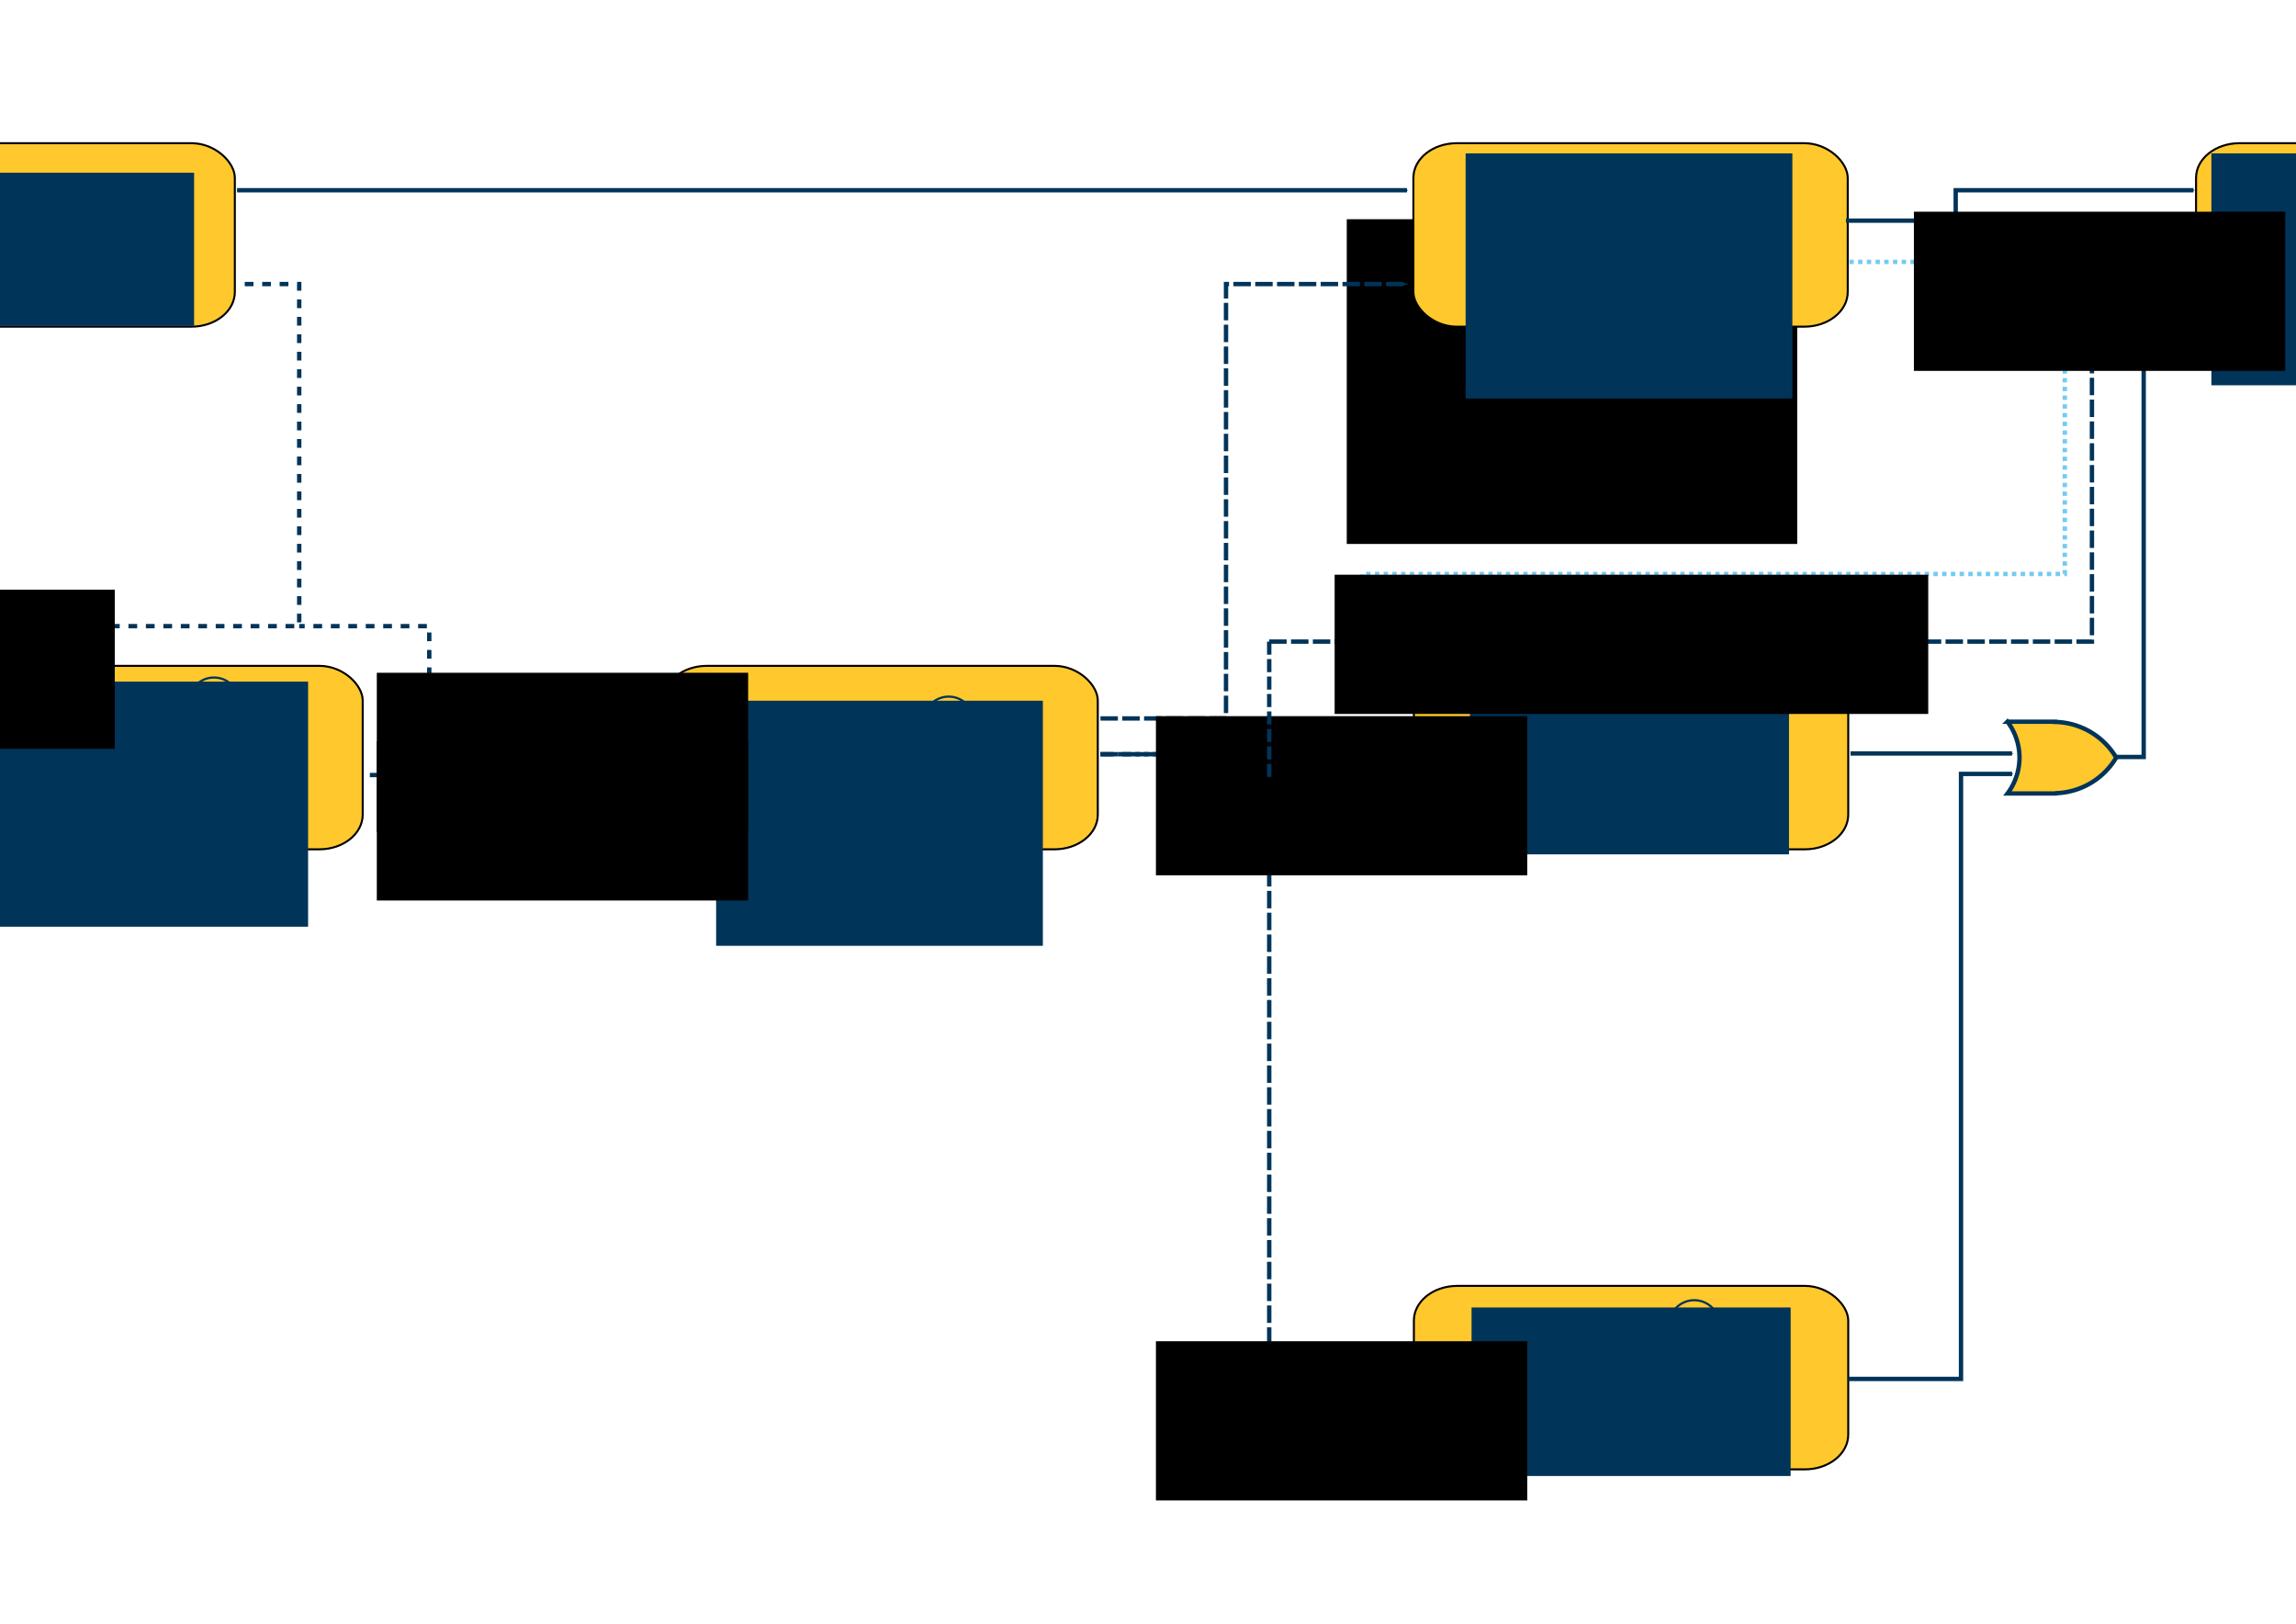 <?xml version="1.0" encoding="UTF-8" standalone="no"?>
<!-- Created with Inkscape (http://www.inkscape.org/) -->

<svg
   xmlns:dc="http://purl.org/dc/elements/1.1/"
   xmlns:cc="http://creativecommons.org/ns#"
   xmlns:rdf="http://www.w3.org/1999/02/22-rdf-syntax-ns#"
   xmlns:svg="http://www.w3.org/2000/svg"
   xmlns="http://www.w3.org/2000/svg"
   xmlns:sodipodi="http://sodipodi.sourceforge.net/DTD/sodipodi-0.dtd"
   xmlns:inkscape="http://www.inkscape.org/namespaces/inkscape"
   width="297mm"
   height="210mm"
   viewBox="0 0 1052.362 744.094"
   id="svg2"
   version="1.1"
   inkscape:version="0.91 r13725"
   sodipodi:docname="190206 Offering Flow &amp; Interdependencies v1-2.svg"
   inkscape:export-filename="/Users/nhamlett/Documents/GitHub/UncertaintResearch/diagnostic_cognitive_model/ClientAdoption/Offering Artifacts/190206 Offering Flow &amp; Interdependencies v1-2.png"
   inkscape:export-xdpi="135.67"
   inkscape:export-ydpi="135.67">
  <defs
     id="defs4">
    <marker
       inkscape:isstock="true"
       style="overflow:visible;"
       id="marker5874"
       refX="0.0"
       refY="0.0"
       orient="auto"
       inkscape:stockid="Arrow1Mend">
      <path
         transform="scale(0.4) rotate(180) translate(10,0)"
         style="fill-rule:evenodd;stroke:#003459;stroke-width:1pt;stroke-opacity:1;fill:#003459;fill-opacity:1"
         d="M 0.0,0.0 L 5.0,-5.0 L -12.5,0.0 L 5.0,5.0 L 0.0,0.0 z "
         id="path5876" />
    </marker>
    <marker
       inkscape:isstock="true"
       style="overflow:visible"
       id="marker7527"
       refX="0.0"
       refY="0.0"
       orient="auto"
       inkscape:stockid="Arrow1Mstart">
      <path
         transform="scale(0.4) translate(10,0)"
         style="fill-rule:evenodd;stroke:#003459;stroke-width:1pt;stroke-opacity:1;fill:#003459;fill-opacity:1"
         d="M 0.0,0.0 L 5.0,-5.0 L -12.5,0.0 L 5.0,5.0 L 0.0,0.0 z "
         id="path7529" />
    </marker>
    <marker
       inkscape:stockid="Arrow1Mend"
       orient="auto"
       refY="0.0"
       refX="0.0"
       id="marker7379"
       style="overflow:visible;"
       inkscape:isstock="true">
      <path
         id="path7381"
         d="M 0.0,0.0 L 5.0,-5.0 L -12.5,0.0 L 5.0,5.0 L 0.0,0.0 z "
         style="fill-rule:evenodd;stroke:#003459;stroke-width:1pt;stroke-opacity:1;fill:#003459;fill-opacity:1"
         transform="scale(0.4) rotate(180) translate(10,0)" />
    </marker>
    <marker
       inkscape:stockid="Arrow1Mend"
       orient="auto"
       refY="0.0"
       refX="0.0"
       id="marker5103"
       style="overflow:visible;"
       inkscape:isstock="true"
       inkscape:collect="always">
      <path
         id="path5105"
         d="M 0.0,0.0 L 5.0,-5.0 L -12.5,0.0 L 5.0,5.0 L 0.0,0.0 z "
         style="fill-rule:evenodd;stroke:#003459;stroke-width:1pt;stroke-opacity:1;fill:#003459;fill-opacity:1"
         transform="scale(0.4) rotate(180) translate(10,0)" />
    </marker>
    <marker
       inkscape:stockid="Arrow1Mstart"
       orient="auto"
       refY="0.0"
       refX="0.0"
       id="Arrow1Mstart"
       style="overflow:visible"
       inkscape:isstock="true">
      <path
         id="path4410"
         d="M 0.0,0.0 L 5.0,-5.0 L -12.5,0.0 L 5.0,5.0 L 0.0,0.0 z "
         style="fill-rule:evenodd;stroke:#003459;stroke-width:1pt;stroke-opacity:1;fill:#003459;fill-opacity:1"
         transform="scale(0.4) translate(10,0)" />
    </marker>
    <marker
       inkscape:stockid="Arrow1Lend"
       orient="auto"
       refY="0.0"
       refX="0.0"
       id="Arrow1Lend"
       style="overflow:visible;"
       inkscape:isstock="true">
      <path
         id="path4407"
         d="M 0.0,0.0 L 5.0,-5.0 L -12.5,0.0 L 5.0,5.0 L 0.0,0.0 z "
         style="fill-rule:evenodd;stroke:#003459;stroke-width:1pt;stroke-opacity:1;fill:#003459;fill-opacity:1"
         transform="scale(0.8) rotate(180) translate(12.5,0)" />
    </marker>
    <marker
       inkscape:isstock="true"
       style="overflow:visible;"
       id="marker28755"
       refX="0.0"
       refY="0.0"
       orient="auto"
       inkscape:stockid="Arrow2Send">
      <path
         transform="scale(0.3) rotate(180) translate(-2.3,0)"
         d="M 8.719,4.034 L -2.207,0.016 L 8.719,-4.002 C 6.973,-1.63 6.983,1.616 8.719,4.034 z "
         style="fill-rule:evenodd;stroke-width:0.625;stroke-linejoin:round;stroke:#73cbf2;stroke-opacity:1;fill:#73cbf2;fill-opacity:1"
         id="path28757" />
    </marker>
    <marker
       inkscape:stockid="Arrow1Mend"
       orient="auto"
       refY="0.0"
       refX="0.0"
       id="marker6685"
       style="overflow:visible;"
       inkscape:isstock="true">
      <path
         id="path6687"
         d="M 0.0,0.0 L 5.0,-5.0 L -12.5,0.0 L 5.0,5.0 L 0.0,0.0 z "
         style="fill-rule:evenodd;stroke:#003459;stroke-width:1pt;stroke-opacity:1;fill:#003459;fill-opacity:1"
         transform="scale(0.4) rotate(180) translate(10,0)" />
    </marker>
    <marker
       inkscape:isstock="true"
       style="overflow:visible;"
       id="marker6567"
       refX="0.0"
       refY="0.0"
       orient="auto"
       inkscape:stockid="Arrow1Mend"
       inkscape:collect="always">
      <path
         transform="scale(0.4) rotate(180) translate(10,0)"
         style="fill-rule:evenodd;stroke:#003459;stroke-width:1pt;stroke-opacity:1;fill:#003459;fill-opacity:1"
         d="M 0.0,0.0 L 5.0,-5.0 L -12.5,0.0 L 5.0,5.0 L 0.0,0.0 z "
         id="path6569" />
    </marker>
    <marker
       inkscape:isstock="true"
       style="overflow:visible;"
       id="marker6349"
       refX="0.0"
       refY="0.0"
       orient="auto"
       inkscape:stockid="Arrow1Mend"
       inkscape:collect="always">
      <path
         transform="scale(0.4) rotate(180) translate(10,0)"
         style="fill-rule:evenodd;stroke:#003459;stroke-width:1pt;stroke-opacity:1;fill:#003459;fill-opacity:1"
         d="M 0.0,0.0 L 5.0,-5.0 L -12.5,0.0 L 5.0,5.0 L 0.0,0.0 z "
         id="path6351" />
    </marker>
    <marker
       inkscape:stockid="Arrow1Mend"
       orient="auto"
       refY="0.0"
       refX="0.0"
       id="marker6249"
       style="overflow:visible;"
       inkscape:isstock="true"
       inkscape:collect="always">
      <path
         id="path6251"
         d="M 0.0,0.0 L 5.0,-5.0 L -12.5,0.0 L 5.0,5.0 L 0.0,0.0 z "
         style="fill-rule:evenodd;stroke:#003459;stroke-width:1pt;stroke-opacity:1;fill:#003459;fill-opacity:1"
         transform="scale(0.4) rotate(180) translate(10,0)" />
    </marker>
    <marker
       inkscape:isstock="true"
       style="overflow:visible;"
       id="marker5491"
       refX="0.0"
       refY="0.0"
       orient="auto"
       inkscape:stockid="Arrow1Mend"
       inkscape:collect="always">
      <path
         transform="scale(0.4) rotate(180) translate(10,0)"
         style="fill-rule:evenodd;stroke:#003459;stroke-width:1pt;stroke-opacity:1;fill:#003459;fill-opacity:1"
         d="M 0.0,0.0 L 5.0,-5.0 L -12.5,0.0 L 5.0,5.0 L 0.0,0.0 z "
         id="path5493" />
    </marker>
    <marker
       inkscape:stockid="Arrow1Mend"
       orient="auto"
       refY="0.0"
       refX="0.0"
       id="marker5397"
       style="overflow:visible;"
       inkscape:isstock="true"
       inkscape:collect="always">
      <path
         id="path5399"
         d="M 0.0,0.0 L 5.0,-5.0 L -12.5,0.0 L 5.0,5.0 L 0.0,0.0 z "
         style="fill-rule:evenodd;stroke:#003459;stroke-width:1pt;stroke-opacity:1;fill:#003459;fill-opacity:1"
         transform="scale(0.4) rotate(180) translate(10,0)" />
    </marker>
    <marker
       inkscape:isstock="true"
       style="overflow:visible;"
       id="marker5315"
       refX="0.0"
       refY="0.0"
       orient="auto"
       inkscape:stockid="Arrow1Mend"
       inkscape:collect="always">
      <path
         transform="scale(0.4) rotate(180) translate(10,0)"
         style="fill-rule:evenodd;stroke:#003459;stroke-width:1pt;stroke-opacity:1;fill:#003459;fill-opacity:1"
         d="M 0.0,0.0 L 5.0,-5.0 L -12.5,0.0 L 5.0,5.0 L 0.0,0.0 z "
         id="path5317" />
    </marker>
    <marker
       inkscape:stockid="Arrow1Send"
       orient="auto"
       refY="0.0"
       refX="0.0"
       id="Arrow1Send"
       style="overflow:visible;"
       inkscape:isstock="true">
      <path
         id="path6271"
         d="M 0.0,0.0 L 5.0,-5.0 L -12.5,0.0 L 5.0,5.0 L 0.0,0.0 z "
         style="fill-rule:evenodd;stroke:#003459;stroke-width:1pt;stroke-opacity:1;fill:#003459;fill-opacity:1"
         transform="scale(0.2) rotate(180) translate(6,0)" />
    </marker>
    <marker
       inkscape:isstock="true"
       style="overflow:visible;"
       id="marker5712"
       refX="0.0"
       refY="0.0"
       orient="auto"
       inkscape:stockid="Arrow1Mend"
       inkscape:collect="always">
      <path
         transform="scale(0.4) rotate(180) translate(10,0)"
         style="fill-rule:evenodd;stroke:#003459;stroke-width:1pt;stroke-opacity:1;fill:#003459;fill-opacity:1"
         d="M 0.0,0.0 L 5.0,-5.0 L -12.5,0.0 L 5.0,5.0 L 0.0,0.0 z "
         id="path5714" />
    </marker>
    <marker
       inkscape:isstock="true"
       style="overflow:visible;"
       id="marker5615"
       refX="0.0"
       refY="0.0"
       orient="auto"
       inkscape:stockid="Arrow1Mend">
      <path
         transform="scale(0.4) rotate(180) translate(10,0)"
         style="fill-rule:evenodd;stroke:#003459;stroke-width:1pt;stroke-opacity:1;fill:#003459;fill-opacity:1"
         d="M 0.0,0.0 L 5.0,-5.0 L -12.5,0.0 L 5.0,5.0 L 0.0,0.0 z "
         id="path5617" />
    </marker>
    <marker
       inkscape:stockid="Arrow1Mend"
       orient="auto"
       refY="0.0"
       refX="0.0"
       id="marker6030"
       style="overflow:visible;"
       inkscape:isstock="true">
      <path
         id="path5783"
         d="M 0.0,0.0 L 5.0,-5.0 L -12.5,0.0 L 5.0,5.0 L 0.0,0.0 z "
         style="fill-rule:evenodd;stroke:#73cbf2;stroke-width:1pt;stroke-opacity:1;fill:#73cbf2;fill-opacity:1"
         transform="scale(0.4) rotate(180) translate(10,0)" />
    </marker>
    <marker
       inkscape:stockid="Arrow1Mend"
       orient="auto"
       refY="0.0"
       refX="0.0"
       id="marker8806"
       style="overflow:visible;"
       inkscape:isstock="true">
      <path
         id="path8808"
         d="M 0.0,0.0 L 5.0,-5.0 L -12.5,0.0 L 5.0,5.0 L 0.0,0.0 z "
         style="fill-rule:evenodd;stroke:#003459;stroke-width:1pt;stroke-opacity:1;fill:#003459;fill-opacity:1"
         transform="scale(0.4) rotate(180) translate(10,0)" />
    </marker>
    <marker
       inkscape:stockid="Arrow1Mend"
       orient="auto"
       refY="0.0"
       refX="0.0"
       id="marker7810"
       style="overflow:visible;"
       inkscape:isstock="true">
      <path
         id="path7812"
         d="M 0.0,0.0 L 5.0,-5.0 L -12.5,0.0 L 5.0,5.0 L 0.0,0.0 z "
         style="fill-rule:evenodd;stroke:#003459;stroke-width:1pt;stroke-opacity:1;fill:#003459;fill-opacity:1"
         transform="scale(0.4) rotate(180) translate(10,0)" />
    </marker>
    <marker
       inkscape:isstock="true"
       style="overflow:visible;"
       id="marker6752"
       refX="0.0"
       refY="0.0"
       orient="auto"
       inkscape:stockid="Arrow1Mend">
      <path
         transform="scale(0.4) rotate(180) translate(10,0)"
         style="fill-rule:evenodd;stroke:#003459;stroke-width:1pt;stroke-opacity:1;fill:#003459;fill-opacity:1"
         d="M 0.0,0.0 L 5.0,-5.0 L -12.5,0.0 L 5.0,5.0 L 0.0,0.0 z "
         id="path6754" />
    </marker>
    <marker
       inkscape:isstock="true"
       style="overflow:visible;"
       id="marker5702"
       refX="0.0"
       refY="0.0"
       orient="auto"
       inkscape:stockid="Arrow1Mend">
      <path
         transform="scale(0.4) rotate(180) translate(10,0)"
         style="fill-rule:evenodd;stroke:#003459;stroke-width:1pt;stroke-opacity:1;fill:#003459;fill-opacity:1"
         d="M 0.0,0.0 L 5.0,-5.0 L -12.5,0.0 L 5.0,5.0 L 0.0,0.0 z "
         id="path5704" />
    </marker>
  </defs>
  <sodipodi:namedview
     id="base"
     pagecolor="#ffffff"
     bordercolor="#666666"
     borderopacity="1.0"
     inkscape:pageopacity="0.0"
     inkscape:pageshadow="2"
     inkscape:zoom="0.9173887"
     inkscape:cx="557.09303"
     inkscape:cy="290.32794"
     inkscape:document-units="px"
     inkscape:current-layer="layer1"
     showgrid="false"
     inkscape:window-width="1826"
     inkscape:window-height="895"
     inkscape:window-x="5"
     inkscape:window-y="0"
     inkscape:window-maximized="0"
     showguides="false" />
  <g
     inkscape:label="Layer 1"
     inkscape:groupmode="layer"
     id="layer1"
     transform="translate(0,-308.268)">
    <g
       id="g4312"
       transform="translate(-133.329,-127.923)">
      <rect
         style="fill:#ffc82d;fill-opacity:1;stroke:#000000;stroke-width:0.917"
         id="rect4198"
         width="199.083"
         height="84.083"
         x="41.885"
         y="501.813"
         ry="15.898"
         rx="19.888" />
      <flowRoot
         transform="translate(9.1552735e-7,308.268)"
         style="font-style:normal;font-weight:normal;font-size:40px;line-height:125%;font-family:sans-serif;letter-spacing:0px;word-spacing:0px;fill:#003459;fill-opacity:1;stroke:none;stroke-width:1px;stroke-linecap:butt;stroke-linejoin:miter;stroke-opacity:1"
         id="flowRoot4155"
         xml:space="preserve"><flowRegion
           id="flowRegion4157"><rect
             style="fill:#003459;fill-opacity:1"
             y="207.083"
             x="59.668"
             height="70.198"
             width="162.624"
             id="rect4159" /></flowRegion><flowPara
           style="font-style:normal;font-variant:normal;font-weight:500;font-stretch:normal;font-size:20px;line-height:100%;font-family:Avenir;-inkscape-font-specification:'Avenir Medium';text-align:center;text-anchor:middle;fill:#003459;fill-opacity:1"
           id="flowPara4161">Stage ⓪</flowPara><flowPara
           id="flowPara4163"
           style="font-style:normal;font-variant:normal;font-weight:300;font-stretch:normal;font-size:17.5px;line-height:100%;font-family:Avenir;-inkscape-font-specification:'Avenir Light';text-align:center;text-anchor:middle;fill:#003459;fill-opacity:1">Curriculum-Survey Workshop</flowPara></flowRoot>    </g>
    <g
       id="g4260"
       transform="translate(388.101,-127.923)">
      <rect
         rx="19.888"
         ry="15.898"
         y="501.813"
         x="618.446"
         height="84.083"
         width="199.083"
         id="rect4184"
         style="fill:#ffc82d;fill-opacity:1;stroke:#000000;stroke-width:0.917" />
      <flowRoot
         xml:space="preserve"
         id="flowRoot4384"
         style="font-style:normal;font-weight:normal;font-size:40px;line-height:125%;font-family:sans-serif;letter-spacing:0px;word-spacing:0px;fill:#003459;fill-opacity:1;stroke:none;stroke-width:1px;stroke-linecap:butt;stroke-linejoin:miter;stroke-opacity:1"
         transform="translate(565.811,299.413)"><flowRegion
           id="flowRegion4386"><rect
             style="fill:#003459;fill-opacity:1"
             id="rect4388"
             width="184.027"
             height="106.262"
             x="59.668"
             y="207.083" /></flowRegion><flowPara
           id="flowPara4390"
           style="font-style:normal;font-variant:normal;font-weight:500;font-stretch:normal;font-size:20px;line-height:100%;font-family:Avenir;-inkscape-font-specification:'Avenir Medium';text-align:center;text-anchor:middle;fill:#003459;fill-opacity:1">Stage ③</flowPara><flowPara
           style="font-style:normal;font-variant:normal;font-weight:300;font-stretch:normal;font-size:17.5px;line-height:100%;font-family:Avenir;-inkscape-font-specification:'Avenir Light';text-align:center;text-anchor:middle;fill:#003459;fill-opacity:1"
           id="flowPara4392">Mastery Operationalization for Subject × Course Block</flowPara></flowRoot>    </g>
    <flowRoot
       xml:space="preserve"
       id="flowRoot4176"
       style="font-style:normal;font-weight:normal;font-size:40px;line-height:125%;font-family:sans-serif;letter-spacing:0px;word-spacing:0px;fill:#000000;fill-opacity:1;stroke:none;stroke-width:1px;stroke-linecap:butt;stroke-linejoin:miter;stroke-opacity:1"><flowRegion
         id="flowRegion4178"><rect
           id="rect4180"
           width="206.46"
           height="148.819"
           x="617.284"
           y="408.728" /></flowRegion><flowPara
         id="flowPara4182" /></flowRoot>    <g
       id="g4276"
       transform="translate(327.811,-27.101)">
      <rect
         style="fill:#ffc82d;fill-opacity:1;stroke:#000000;stroke-width:0.917"
         id="rect4202"
         width="199.083"
         height="84.083"
         x="320.238"
         y="640.508"
         ry="15.898"
         rx="19.888" />
      <g
         id="g4214">
        <flowRoot
           transform="translate(286.255,442.594)"
           style="font-style:normal;font-weight:normal;font-size:40px;line-height:125%;font-family:sans-serif;letter-spacing:0px;word-spacing:0px;fill:#003459;fill-opacity:1;stroke:none;stroke-width:1px;stroke-linecap:butt;stroke-linejoin:miter;stroke-opacity:1"
           id="flowRoot4213"
           xml:space="preserve"><flowRegion
             id="flowRegion4215"><rect
               y="207.083"
               x="59.668"
               height="77.217"
               width="146.245"
               id="rect4217"
               style="fill:#003459;fill-opacity:1" /></flowRegion><flowPara
             style="font-style:normal;font-variant:normal;font-weight:500;font-stretch:normal;font-size:20px;line-height:100%;font-family:Avenir;-inkscape-font-specification:'Avenir Medium';text-align:center;text-anchor:middle;fill:#003459;fill-opacity:1"
             id="flowPara4219"><flowSpan
               style="font-size:15px;fill:#003459;fill-opacity:1"
               id="flowSpan4343"><flowSpan
   id="flowSpan4380"
   style="font-size:20px;fill:#003459;fill-opacity:1">Stage</flowSpan> 2a</flowSpan></flowPara><flowPara
             id="flowPara4221"
             style="font-style:normal;font-variant:normal;font-weight:300;font-stretch:normal;font-size:17.5px;line-height:100%;font-family:Avenir;-inkscape-font-specification:'Avenir Light';text-align:center;text-anchor:middle;fill:#003459;fill-opacity:1">Develop Unprecedented- Source Interface</flowPara></flowRoot>        <circle
           r="11.614"
           cy="659.412"
           cx="447.996"
           id="circle4347"
           style="fill:none;fill-opacity:0.547;stroke:#003459;stroke-width:1;stroke-miterlimit:4;stroke-dasharray:none;stroke-opacity:1" />
      </g>
    </g>
    <g
       id="g4268"
       transform="translate(327.581,-127.923)">
      <rect
         rx="19.888"
         ry="15.898"
         y="501.813"
         x="320.238"
         height="84.083"
         width="199.083"
         id="rect4204"
         style="fill:#ffc82d;fill-opacity:1;stroke:#000000;stroke-width:0.917" />
      <flowRoot
         xml:space="preserve"
         id="flowRoot4165"
         style="font-style:normal;font-weight:normal;font-size:40px;line-height:125%;font-family:sans-serif;letter-spacing:0px;word-spacing:0px;fill:#003459;fill-opacity:1;stroke:none;stroke-width:1px;stroke-linecap:butt;stroke-linejoin:miter;stroke-opacity:1"
         transform="translate(284.516,299.413)"><flowRegion
           id="flowRegion4167"><rect
             style="fill:#003459;fill-opacity:1"
             id="rect4169"
             width="149.755"
             height="112.316"
             x="59.668"
             y="207.083" /></flowRegion><flowPara
           id="flowPara4171"
           style="font-style:normal;font-variant:normal;font-weight:500;font-stretch:normal;font-size:20px;line-height:100%;font-family:Avenir;-inkscape-font-specification:'Avenir Medium';text-align:center;text-anchor:middle;fill:#003459;fill-opacity:1">Stage ①</flowPara><flowPara
           style="font-style:normal;font-variant:normal;font-weight:300;font-stretch:normal;font-size:17.5px;line-height:100%;font-family:Avenir;-inkscape-font-specification:'Avenir Light';text-align:center;text-anchor:middle;fill:#003459;fill-opacity:1"
           id="flowPara4173">Curriculum-Alignment Indicators Study</flowPara></flowRoot>    </g>
    <path
       style="fill:#ffc82d;fill-opacity:1;stroke:#003459;stroke-width:2;stroke-miterlimit:4;stroke-dasharray:none;stroke-opacity:1"
       d="m 920.123,638.995 a 27.517,27.517 0 0 1 5.508,16.453 27.517,27.517 0 0 1 -5.497,16.455 l 21.724,0 0,-0.12 a 33.418,33.418 0 0 0 28.102,-16.329 33.418,33.418 0 0 0 -28.102,-16.353 l 0,-0.106 -21.736,0 z"
       id="path4198"
       inkscape:connector-curvature="0" />
    <g
       id="g5779"
       transform="translate(14.992,-52.835)">
      <rect
         rx="19.888"
         ry="15.898"
         y="666.242"
         x="289.091"
         height="84.083"
         width="199.083"
         id="rect4200"
         style="fill:#ffc82d;fill-opacity:1;stroke:#000000;stroke-width:0.917" />
      <g
         id="g5769">
        <flowRoot
           xml:space="preserve"
           id="flowRoot4175"
           style="font-style:normal;font-weight:normal;font-size:40px;line-height:125%;font-family:sans-serif;letter-spacing:0px;word-spacing:0px;fill:#003459;fill-opacity:1;stroke:none;stroke-width:1px;stroke-linecap:butt;stroke-linejoin:miter;stroke-opacity:1"
           transform="translate(253.576,475.135)"><flowRegion
             id="flowRegion4177"><rect
               id="rect4179"
               width="149.755"
               height="112.316"
               x="59.668"
               y="207.083"
               style="fill:#003459;fill-opacity:1" /></flowRegion><flowPara
             id="flowPara4181"
             style="font-style:normal;font-variant:normal;font-weight:500;font-stretch:normal;font-size:20px;line-height:100%;font-family:Avenir;-inkscape-font-specification:'Avenir Medium';text-align:center;text-anchor:middle;fill:#003459;fill-opacity:1"><flowSpan
               style="font-size:15px;fill:#003459;fill-opacity:1"
               id="flowSpan4341"><flowSpan
   id="flowSpan4378"
   style="font-size:20px;fill:#003459;fill-opacity:1">Stage  </flowSpan>2c</flowSpan></flowPara><flowPara
             style="font-style:normal;font-variant:normal;font-weight:300;font-stretch:normal;font-size:17.5px;line-height:100%;font-family:Avenir;-inkscape-font-specification:'Avenir Light';text-align:center;text-anchor:middle;fill:#003459;fill-opacity:1"
             id="flowPara4183">Curriculum Digitization</flowPara></flowRoot>        <circle
           style="fill:none;fill-opacity:0.547;stroke:#003459;stroke-width:1;stroke-miterlimit:4;stroke-dasharray:none;stroke-opacity:1"
           id="path4233"
           cx="419.838"
           cy="691.953"
           r="11.614" />
      </g>
    </g>
    <g
       id="g4288"
       transform="translate(327.811,118.331)">
      <rect
         rx="19.888"
         ry="15.898"
         y="779.222"
         x="320.238"
         height="84.083"
         width="199.083"
         id="rect4196"
         style="fill:#ffc82d;fill-opacity:1;stroke:#000000;stroke-width:0.917" />
      <g
         id="g4232">
        <flowRoot
           xml:space="preserve"
           id="flowRoot4223"
           style="font-style:normal;font-weight:normal;font-size:40px;line-height:125%;font-family:sans-serif;letter-spacing:0px;word-spacing:0px;fill:#003459;fill-opacity:1;stroke:none;stroke-width:1px;stroke-linecap:butt;stroke-linejoin:miter;stroke-opacity:1"
           transform="translate(287.004,582.038)"><flowRegion
             id="flowRegion4225"><rect
               id="rect4227"
               width="146.245"
               height="77.217"
               x="59.668"
               y="207.083"
               style="fill:#003459;fill-opacity:1" /></flowRegion><flowPara
             id="flowPara4229"
             style="font-style:normal;font-variant:normal;font-weight:500;font-stretch:normal;font-size:20px;line-height:100%;font-family:Avenir;-inkscape-font-specification:'Avenir Medium';text-align:center;text-anchor:middle;fill:#003459;fill-opacity:1"><flowSpan
               style="font-size:15px;fill:#003459;fill-opacity:1"
               id="flowSpan4345"><flowSpan
   id="flowSpan4382"
   style="font-size:20px;fill:#003459;fill-opacity:1">Stage</flowSpan> 2b</flowSpan></flowPara><flowPara
             style="font-style:normal;font-variant:normal;font-weight:300;font-stretch:normal;font-size:17.5px;line-height:100%;font-family:Avenir;-inkscape-font-specification:'Avenir Light';text-align:center;text-anchor:middle;fill:#003459;fill-opacity:1"
             id="flowPara4231">Configure Precedented- Source Interface</flowPara></flowRoot>        <circle
           style="fill:none;fill-opacity:0.547;stroke:#003459;stroke-width:1;stroke-miterlimit:4;stroke-dasharray:none;stroke-opacity:1"
           id="circle4349"
           cx="448.746"
           cy="797.394"
           r="11.614" />
      </g>
    </g>
    <path
       style="fill:none;fill-rule:evenodd;stroke:#003459;stroke-width:2;stroke-linecap:butt;stroke-linejoin:miter;stroke-miterlimit:4;stroke-dasharray:none;stroke-opacity:1;marker-end:url(#marker6685)"
       d="m 108.652,395.449 536.24,0"
       id="path4320"
       inkscape:connector-curvature="0"
       sodipodi:nodetypes="cc" />
    <path
       style="fill:none;fill-rule:evenodd;stroke:#003459;stroke-width:2;stroke-linecap:butt;stroke-linejoin:miter;stroke-miterlimit:4;stroke-dasharray:8, 2;stroke-dashoffset:0;stroke-opacity:1;marker-end:url(#marker7379)"
       d="m 504.385,637.507 57.552,0 0,-199.064 82.954,0"
       id="path4662"
       inkscape:connector-curvature="0"
       sodipodi:nodetypes="cccc" />
    <path
       style="fill:none;fill-rule:evenodd;stroke:#003459;stroke-width:2;stroke-linecap:butt;stroke-linejoin:miter;stroke-miterlimit:4;stroke-dasharray:8, 2;stroke-dashoffset:0;stroke-opacity:1;marker-end:url(#marker5103)"
       d="m 581.74,602.297 377.089,0 0,-179.104 43.44,0"
       id="path4944"
       inkscape:connector-curvature="0"
       sodipodi:nodetypes="cccc" />
    <path
       inkscape:connector-curvature="0"
       id="path4998"
       d="m 847.135,940.186 51.682,0 0,-277.254 23.423,0"
       style="fill:none;fill-rule:evenodd;stroke:#003459;stroke-width:2;stroke-linecap:butt;stroke-linejoin:miter;stroke-miterlimit:4;stroke-dasharray:none;stroke-opacity:1;marker-end:url(#marker5491)"
       sodipodi:nodetypes="cccc" />
    <path
       inkscape:connector-curvature="0"
       id="path5700"
       d="m 848.182,653.556 74.057,0"
       style="fill:none;fill-rule:evenodd;stroke:#003459;stroke-width:2;stroke-linecap:butt;stroke-linejoin:miter;stroke-miterlimit:4;stroke-dasharray:none;stroke-opacity:1;marker-end:url(#marker5397)"
       sodipodi:nodetypes="cc" />
    <path
       sodipodi:nodetypes="cccc"
       style="fill:none;fill-rule:evenodd;stroke:#003459;stroke-width:2;stroke-linecap:butt;stroke-linejoin:miter;stroke-miterlimit:4;stroke-dasharray:none;stroke-opacity:1;marker-end:url(#marker5315)"
       d="m 969.941,655.168 12.614,0 0,-218.699 22.83,0"
       id="path6078"
       inkscape:connector-curvature="0" />
    <path
       sodipodi:nodetypes="cccc"
       inkscape:connector-curvature="0"
       id="path6750"
       d="m 846.086,409.383 50.305,0 0,-13.935 108.994,0"
       style="fill:none;fill-rule:evenodd;stroke:#003459;stroke-width:2;stroke-linecap:butt;stroke-linejoin:miter;stroke-miterlimit:4;stroke-dasharray:none;stroke-opacity:1;marker-end:url(#marker5712)" />
    <path
       inkscape:connector-curvature="0"
       id="path8600"
       d="m 504.385,653.903 140.506,0"
       style="fill:none;fill-rule:evenodd;stroke:#003459;stroke-width:2;stroke-linecap:butt;stroke-linejoin:miter;stroke-miterlimit:4;stroke-dasharray:6, 2;stroke-dashoffset:0;stroke-opacity:1;marker-end:url(#marker6349)"
       sodipodi:nodetypes="cc" />
    <path
       sodipodi:nodetypes="cccc"
       inkscape:connector-curvature="0"
       id="path8804"
       d="m 504.385,653.903 77.355,0 0,286.283 63.152,0"
       style="fill:none;fill-rule:evenodd;stroke:#003459;stroke-width:2;stroke-linecap:butt;stroke-linejoin:miter;stroke-miterlimit:4;stroke-dasharray:7.999, 2;stroke-dashoffset:0;stroke-opacity:1;marker-end:url(#marker6249)" />
    <flowRoot
       transform="translate(344.855,72.12)"
       style="font-style:normal;font-weight:normal;font-size:40px;line-height:125%;font-family:sans-serif;letter-spacing:0px;word-spacing:0px;fill:#000000;fill-opacity:1;stroke:none;stroke-width:1px;stroke-linecap:butt;stroke-linejoin:miter;stroke-opacity:1"
       id="flowRoot9520"
       xml:space="preserve"><flowRegion
         id="flowRegion9522"><rect
           y="564.342"
           x="184.962"
           height="72.943"
           width="170.2"
           id="rect9524" /></flowRegion><flowPara
         style="font-style:oblique;font-variant:normal;font-weight:500;font-stretch:normal;font-size:15px;line-height:100%;font-family:Avenir;-inkscape-font-specification:'Avenir Medium Oblique';text-align:center;text-anchor:middle;fill:#2767ff;fill-opacity:1"
         id="flowPara9526">optional</flowPara></flowRoot>    <flowRoot
       xml:space="preserve"
       id="flowRoot9528"
       style="font-style:normal;font-weight:normal;font-size:40px;line-height:125%;font-family:sans-serif;letter-spacing:0px;word-spacing:0px;fill:#000000;fill-opacity:1;stroke:none;stroke-width:1px;stroke-linecap:butt;stroke-linejoin:miter;stroke-opacity:1"
       transform="translate(344.855,358.577)"><flowRegion
         id="flowRegion9530"><rect
           id="rect9532"
           width="170.2"
           height="72.943"
           x="184.962"
           y="564.342" /></flowRegion><flowPara
         id="flowPara9534"
         style="font-style:oblique;font-variant:normal;font-weight:500;font-stretch:normal;font-size:15px;line-height:100%;font-family:Avenir;-inkscape-font-specification:'Avenir Medium Oblique';text-align:center;text-anchor:middle;fill:#2767ff;fill-opacity:1">optional</flowPara></flowRoot>    <path
       style="fill:none;fill-rule:evenodd;stroke:#73cbf2;stroke-width:2;stroke-linecap:butt;stroke-linejoin:miter;stroke-miterlimit:4;stroke-dasharray:2, 2;stroke-dashoffset:0;stroke-opacity:1;marker-end:url(#marker28755)"
       d="m 847.642,428.281 98.76,0 0,143.019 -322.015,0 0,53.555 21.195,0"
       id="path5768"
       inkscape:connector-curvature="0"
       sodipodi:nodetypes="cccccc" />
    <flowRoot
       xml:space="preserve"
       id="flowRoot6237"
       style="font-style:normal;font-weight:normal;font-size:40px;line-height:125%;font-family:sans-serif;letter-spacing:0px;word-spacing:0px;fill:#000000;fill-opacity:1;stroke:none;stroke-width:1px;stroke-linecap:butt;stroke-linejoin:miter;stroke-opacity:1"
       transform="translate(418.531,531.212)"><flowRegion
         id="flowRegion6239"><rect
           id="rect6241"
           width="272.072"
           height="63.808"
           x="193.197"
           y="40.431" /></flowRegion><flowPara
         id="flowPara6243"
         style="font-style:normal;font-variant:normal;font-weight:300;font-stretch:normal;font-size:12.5px;line-height:100%;font-family:Avenir;-inkscape-font-specification:'Avenir Light';text-align:center;text-anchor:middle;fill:#73cbf2;fill-opacity:1">Produces work products reusable for</flowPara></flowRoot>    <g
       id="g28049"
       transform="translate(36.799,0)">
      <rect
         style="fill:#ffc82d;fill-opacity:1;stroke:#000000;stroke-width:0.917"
         id="rect4775"
         width="199.083"
         height="84.083"
         x="-69.637"
         y="613.407"
         ry="15.898"
         rx="19.888" />
      <g
         id="g4777"
         transform="translate(-97.988,-35.851)">
        <flowRoot
           transform="translate(-7.02,449.401)"
           style="font-style:normal;font-weight:normal;font-size:40px;line-height:125%;font-family:sans-serif;letter-spacing:0px;word-spacing:0px;fill:#003459;fill-opacity:1;stroke:none;stroke-width:1px;stroke-linecap:butt;stroke-linejoin:miter;stroke-opacity:1"
           id="flowRoot4779"
           xml:space="preserve"><flowRegion
             id="flowRegion4781"><rect
               style="fill:#003459;fill-opacity:1"
               y="207.083"
               x="59.668"
               height="112.316"
               width="149.755"
               id="rect4783" /></flowRegion><flowPara
             style="font-style:normal;font-variant:normal;font-weight:500;font-stretch:normal;font-size:20px;line-height:100%;font-family:Avenir;-inkscape-font-specification:'Avenir Medium';text-align:center;text-anchor:middle;fill:#003459;fill-opacity:1"
             id="flowPara4785"><flowSpan
               id="flowSpan4787"
               style="font-size:15px;fill:#003459;fill-opacity:1"><flowSpan
   style="font-size:20px;fill:#003459;fill-opacity:1"
   id="flowSpan4789">Stage  </flowSpan>2d</flowSpan></flowPara><flowPara
             id="flowPara4791"
             style="font-style:normal;font-variant:normal;font-weight:300;font-stretch:normal;font-size:17.5px;line-height:100%;font-family:Avenir;-inkscape-font-specification:'Avenir Light';text-align:center;text-anchor:middle;fill:#003459;fill-opacity:1">Unsupported-Standards Digitization</flowPara></flowRoot>        <circle
           r="11.614"
           cy="666.22"
           cx="159.242"
           id="circle4793"
           style="fill:none;fill-opacity:0.547;stroke:#003459;stroke-width:1;stroke-miterlimit:4;stroke-dasharray:none;stroke-opacity:1" />
      </g>
    </g>
    <path
       sodipodi:nodetypes="cc"
       style="fill:none;fill-rule:evenodd;stroke:#003459;stroke-width:2;stroke-linecap:butt;stroke-linejoin:miter;stroke-miterlimit:4;stroke-dasharray:6, 2;stroke-dashoffset:0;stroke-opacity:1;marker-end:url(#marker6567)"
       d="m 169.52,663.444 128.922,0"
       id="path6492"
       inkscape:connector-curvature="0" />
    <flowRoot
       transform="translate(-12.252,83.66)"
       style="font-style:normal;font-weight:normal;font-size:40px;line-height:125%;font-family:sans-serif;letter-spacing:0px;word-spacing:0px;fill:#000000;fill-opacity:1;stroke:none;stroke-width:1px;stroke-linecap:butt;stroke-linejoin:miter;stroke-opacity:1"
       id="flowRoot6618"
       xml:space="preserve"><flowRegion
         id="flowRegion6620"><rect
           y="564.342"
           x="184.962"
           height="72.943"
           width="170.2"
           id="rect6622" /></flowRegion><flowPara
         style="font-style:oblique;font-variant:normal;font-weight:500;font-stretch:normal;font-size:15px;line-height:100%;font-family:Avenir;-inkscape-font-specification:'Avenir Medium Oblique';text-align:center;text-anchor:middle;fill:#2767ff;fill-opacity:1"
         id="flowPara6624">optional</flowPara></flowRoot>    <flowRoot
       transform="translate(692.271,-159.055)"
       style="font-style:normal;font-weight:normal;font-size:40px;line-height:125%;font-family:sans-serif;letter-spacing:0px;word-spacing:0px;fill:#000000;fill-opacity:1;stroke:none;stroke-width:1px;stroke-linecap:butt;stroke-linejoin:miter;stroke-opacity:1"
       id="flowRoot9566"
       xml:space="preserve"><flowRegion
         id="flowRegion9568"><rect
           y="564.342"
           x="184.962"
           height="72.943"
           width="170.2"
           id="rect9570" /></flowRegion><flowPara
         style="font-style:oblique;font-variant:normal;font-weight:500;font-stretch:normal;font-size:15px;line-height:100%;font-family:Avenir;-inkscape-font-specification:'Avenir Medium Oblique';text-align:center;text-anchor:middle;fill:#2767ff;fill-opacity:1"
         id="flowPara9572">optional</flowPara></flowRoot>    <path
       style="fill:none;fill-rule:evenodd;stroke:#003459;stroke-width:2;stroke-linecap:butt;stroke-linejoin:miter;stroke-miterlimit:4;stroke-dasharray:4, 4;stroke-dashoffset:0;stroke-opacity:1;marker-start:url(#marker7527)"
       d="m -35.437,654.382 -27.259,0 0,-59.17 199.839,0 0,-156.769 -29.471,0"
       id="path63483"
       inkscape:connector-curvature="0"
       sodipodi:nodetypes="cccccc" />
    <flowRoot
       xml:space="preserve"
       id="flowRoot64145"
       style="font-style:normal;font-weight:normal;font-size:40px;line-height:125%;font-family:sans-serif;letter-spacing:0px;word-spacing:0px;fill:#000000;fill-opacity:1;stroke:none;stroke-width:1px;stroke-linecap:butt;stroke-linejoin:miter;stroke-opacity:1"
       transform="translate(-302.56,14.15)"><flowRegion
         id="flowRegion64147"><rect
           id="rect64149"
           width="170.2"
           height="72.943"
           x="184.962"
           y="564.342" /></flowRegion><flowPara
         id="flowPara64151"
         style="font-style:oblique;font-variant:normal;font-weight:500;font-stretch:normal;font-size:15px;line-height:100%;font-family:Avenir;-inkscape-font-specification:'Avenir Medium Oblique';text-align:center;text-anchor:middle;fill:#2767ff;fill-opacity:1">optional</flowPara></flowRoot>    <path
       style="fill:none;fill-rule:evenodd;stroke:#003459;stroke-width:2;stroke-linecap:butt;stroke-linejoin:miter;stroke-miterlimit:4;stroke-dasharray:4, 4;stroke-dashoffset:0;stroke-opacity:1;marker-start:url(#Arrow1Mstart)"
       d="m 301.954,632.906 -105.206,0 0,-37.693 -59.604,0"
       id="path66291"
       inkscape:connector-curvature="0"
       sodipodi:nodetypes="cccc" />
    <flowRoot
       xml:space="preserve"
       id="flowRoot66839"
       style="font-style:normal;font-weight:normal;font-size:40px;line-height:125%;font-family:sans-serif;letter-spacing:0px;word-spacing:0px;fill:#000000;fill-opacity:1;stroke:none;stroke-width:1px;stroke-linecap:butt;stroke-linejoin:miter;stroke-opacity:1"
       transform="translate(-12.252,52.235)"><flowRegion
         id="flowRegion66841"><rect
           id="rect66843"
           width="170.2"
           height="72.943"
           x="184.962"
           y="564.342" /></flowRegion><flowPara
         id="flowPara66845"
         style="font-style:oblique;font-variant:normal;font-weight:500;font-stretch:normal;font-size:15px;line-height:100%;font-family:Avenir;-inkscape-font-specification:'Avenir Medium Oblique';text-align:center;text-anchor:middle;fill:#2767ff;fill-opacity:1">optional</flowPara></flowRoot>    <path
       style="fill:none;fill-rule:evenodd;stroke:#003459;stroke-width:2;stroke-linecap:butt;stroke-linejoin:miter;stroke-miterlimit:4;stroke-dasharray:6, 2;stroke-dashoffset:0;stroke-opacity:1"
       d="m 581.74,602.297 0,63.636"
       id="path5533"
       inkscape:connector-curvature="0"
       sodipodi:nodetypes="cc" />
  </g>
</svg>
